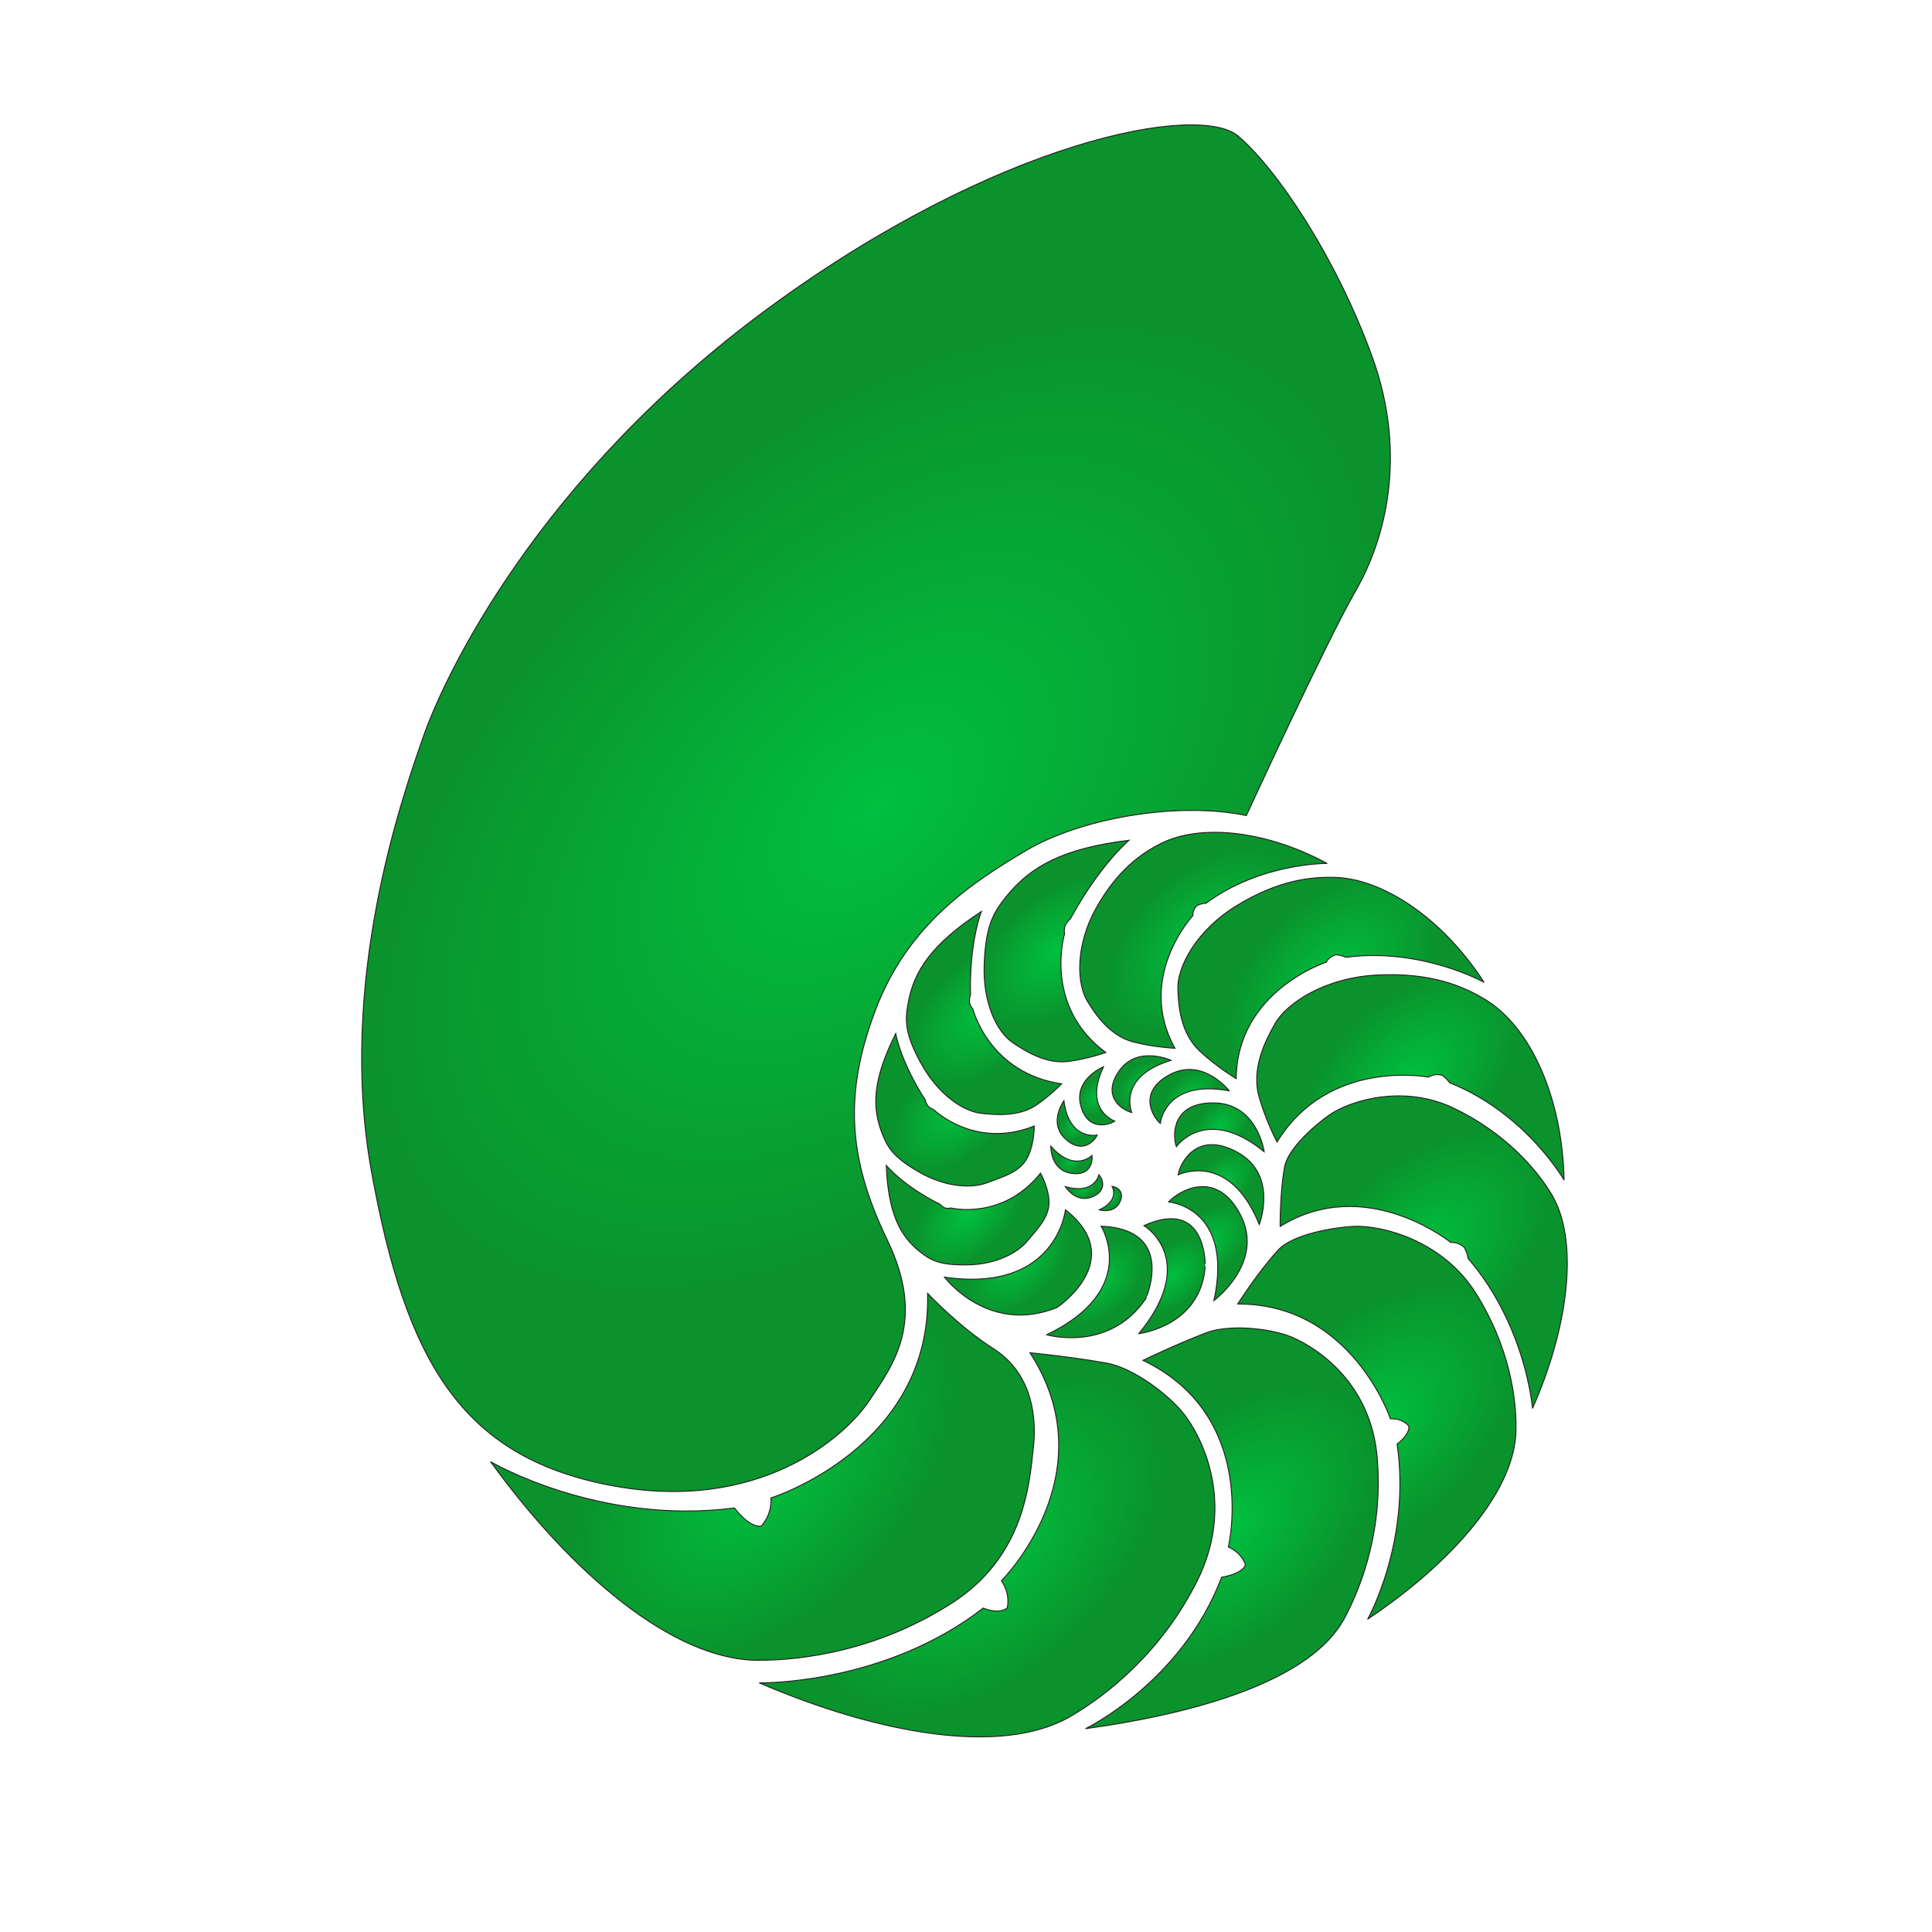 <?xml version="1.0" encoding="utf-8"?>
<!-- Generator: Adobe Illustrator 18.0.0, SVG Export Plug-In . SVG Version: 6.00 Build 0)  -->
<!DOCTYPE svg PUBLIC "-//W3C//DTD SVG 1.1//EN" "http://www.w3.org/Graphics/SVG/1.1/DTD/svg11.dtd">
<svg version="1.1"
	 id="Art" xmlns:rdf="http://www.w3.org/1999/02/22-rdf-syntax-ns#" xmlns:sodipodi="http://sodipodi.sourceforge.net/DTD/sodipodi-0.dtd" xmlns:inkscape="http://www.inkscape.org/namespaces/inkscape" xmlns:svg="http://www.w3.org/2000/svg" xmlns:ns1="http://sozi.baierouge.fr" xmlns:cc="http://web.resource.org/cc/" xmlns:dc="http://purl.org/dc/elements/1.1/"
	 xmlns="http://www.w3.org/2000/svg" xmlns:xlink="http://www.w3.org/1999/xlink" x="0px" y="0px"
	 viewBox="-754.7 -754.7 2048 2048" enable-background="new -754.7 -754.7 2048 2048" xml:space="preserve">
<radialGradient id="SVGID_1_" cx="232.206" cy="137.197" r="397.021" gradientTransform="matrix(1.159 -1.132 0.696 0.679 -190.603 271.814)" gradientUnits="userSpaceOnUse">
	<stop  offset="0" style="stop-color:#00C03E"/>
	<stop  offset="1" style="stop-color:#0A922D"/>
</radialGradient>
<path fill="url(#SVGID_1_)" stroke="#231F20" d="M566.5,109.8c0,0,84.8-184.3,115.9-238.3s55.4-143.7,17.3-248.5
	S599.4-574.9,557.9-610.4c-41.5-35.5-254.4,3.4-498.3,182.6S-283.1-39-305.6,25.2s-91.7,260.4-55.4,461.5s95.2,302.6,252.6,333
	s249.2-50.7,275.1-89.6s60.6-84.5,19-170.7S139.6,403.9,174,314.3s101.8-133.5,159-167.4C390,113.1,492.1,94.5,566.5,109.8
	L566.5,109.8z"/>
<radialGradient id="SVGID_2_" cx="158.745" cy="579.771" r="151.103" gradientTransform="matrix(1.159 -1.132 0.696 0.679 -533.667 596.675)" gradientUnits="userSpaceOnUse">
	<stop  offset="0" style="stop-color:#00C03E"/>
	<stop  offset="1" style="stop-color:#0A922D"/>
</radialGradient>
<path fill="url(#SVGID_2_)" stroke="#231F20" d="M-234.7,794.7c0,0,114.6,67.7,258.6,49.1c0,0,15.3,21,28.2,19.2
	c0,0,11.6-11.1,10.4-29.8c0,0,170.4-53.5,166.1-216.9c0,0,33.1,35.3,69.9,58.7c36.8,23.3,46.6,65.3,42.3,104.2
	c-4.3,38.9-9.2,116.1-87,165.8s-156.5,60.3-204.7,60.3C-41,1005.2-148.8,913.2-234.7,794.7L-234.7,794.7z"/>
<radialGradient id="SVGID_3_" cx="304.011" cy="624.772" r="137.617" gradientTransform="matrix(1.159 -1.132 0.696 0.679 -495.219 802.659)" gradientUnits="userSpaceOnUse">
	<stop  offset="0" style="stop-color:#00C03E"/>
	<stop  offset="1" style="stop-color:#0A922D"/>
</radialGradient>
<path fill="url(#SVGID_3_)" stroke="#231F20" d="M50.1,1029.2c0,0,131.3,2.8,237.5-79.3c0,0,16,7.3,25.4-0.2c0,0,3.9-14.3-6.2-28.7
	c0,0,113.5-113.2,30.3-241.7c0,0,41.4,3.8,81.5,11c28.7,5.1,68.6,35.2,84.5,57.6c21.3,29.9,49.3,97,11.3,173.1
	c-38,76-95.8,121.3-134.4,143.8C307.9,1106.9,176.7,1083.7,50.1,1029.2L50.1,1029.2z"/>
<radialGradient id="SVGID_4_" cx="462.286" cy="613.85" r="115.256" gradientTransform="matrix(1.159 -1.132 0.696 0.679 -411.633 971.812)" gradientUnits="userSpaceOnUse">
	<stop  offset="0" style="stop-color:#00C03E"/>
	<stop  offset="1" style="stop-color:#0A922D"/>
</radialGradient>
<path fill="url(#SVGID_4_)" stroke="#231F20" d="M395.9,1077.8c0,0,102.2-49.2,144.4-160.6c0,0,21.6-3.1,25.3-13.1
	c0,0-3.7-12.7-18.2-18.9c0,0,33.1-138.5-90.5-197.9c0,0,33.2-16.2,67.1-29.2c24.2-9.3,68.6-4.9,91.3,4.9
	c30.2,13,83.1,51.1,89.8,126.4c6.8,75.4-15.9,136.4-34.6,171.3C635.5,1026,517.7,1061,395.9,1077.8L395.9,1077.8z"/>
<radialGradient id="SVGID_5_" cx="556.039" cy="543.96" r="111.842" gradientTransform="matrix(1.159 -1.132 0.696 0.679 -318.015 1013.538)" gradientUnits="userSpaceOnUse">
	<stop  offset="0" style="stop-color:#00C03E"/>
	<stop  offset="1" style="stop-color:#0A922D"/>
</radialGradient>
<path fill="url(#SVGID_5_)" stroke="#231F20" d="M695,961.8c0,0,46.3-81.9,31.3-185.8c0,0,13.5-9.7,12.4-18.9c0,0-5.7-8.4-19.5-7.8
	c0,0-41.1-122.2-161.9-121.7c0,0,21.6-34.2,43.1-57.4c15.3-16.5,58.5-23.9,80.3-24.9c28.9-1.3,93.8,14.5,129.2,71.1
	c35.4,56.6,43.2,111.1,42.4,145.7C850.8,826.6,783.9,902.2,695,961.8L695,961.8z"/>
<radialGradient id="SVGID_6_" cx="586.359" cy="431.035" r="98.295" gradientTransform="matrix(1.159 -1.132 0.696 0.679 -224.923 943.756)" gradientUnits="userSpaceOnUse">
	<stop  offset="0" style="stop-color:#00C03E"/>
	<stop  offset="1" style="stop-color:#0A922D"/>
</radialGradient>
<path fill="url(#SVGID_6_)" stroke="#231F20" d="M869.8,738.3c0,0-6.8-87.7-68.3-159c0,0-0.1-4.2-3.9-11.5c0,0-6-6.2-14.4-5.4
	c0,0-90.1-73.1-180.9-17c0,0-0.3-35.8,4.7-63.1c3.5-19.5,32.6-45,48.5-55.8c21.1-14.3,77.7-32.4,131.7-6.1
	c54.1,26.3,86.3,63.8,102.4,90.2C919.8,559.9,908,652.3,869.8,738.3L869.8,738.3z"/>
<radialGradient id="SVGID_7_" cx="577.769" cy="315.355" r="85.148" gradientTransform="matrix(1.159 -1.132 0.696 0.679 -148.595 827.374)" gradientUnits="userSpaceOnUse">
	<stop  offset="0" style="stop-color:#00C03E"/>
	<stop  offset="1" style="stop-color:#0A922D"/>
</radialGradient>
<path fill="url(#SVGID_7_)" stroke="#231F20" d="M903.3,496.3c0,0-40.7-71.2-121.5-103.3c0,0-1.8-3.5-7.9-7.9c0,0-7.5-2.4-14.4,2
	c0,0-105.7-20.5-160.5,68.8c0,0-12.4-23.5-19.3-48.9c-8.1-30.1,7.8-59.9,17-76.3c12.2-21.9,53.1-49.4,109.6-51.9
	c56.4-2.6,90.4,11.8,114.6,26.8C866.1,333.4,901.4,405.9,903.3,496.3L903.3,496.3z"/>
<radialGradient id="SVGID_8_" cx="526.404" cy="249.531" r="84.396" gradientTransform="matrix(1.159 -1.132 0.696 0.679 -127.479 708.523)" gradientUnits="userSpaceOnUse">
	<stop  offset="0" style="stop-color:#00C03E"/>
	<stop  offset="1" style="stop-color:#0A922D"/>
</radialGradient>
<path fill="url(#SVGID_8_)" stroke="#231F20" d="M818.5,286.6c0,0-66.7-37.1-146.7-26.5c0,0-3.1-1.9-10.1-2.7c0,0-7.2,1.4-10.6,7.9
	c0,0-94.4,30.5-95.4,123.4c0,0-21.2-12.7-38.8-29.3c-20.9-19.7-22.5-49.6-23-66.3c-0.7-22.2,18.9-61.4,62.8-88.1
	c43.9-26.7,77.9-30.5,104.5-29.6C710.8,177.1,773.7,217.6,818.5,286.6L818.5,286.6z"/>
<radialGradient id="SVGID_9_" cx="443.93" cy="224.597" r="75.885" gradientTransform="matrix(1.159 -1.132 0.696 0.679 -149.735 592.143)" gradientUnits="userSpaceOnUse">
	<stop  offset="0" style="stop-color:#00C03E"/>
	<stop  offset="1" style="stop-color:#0A922D"/>
</radialGradient>
<path fill="url(#SVGID_9_)" stroke="#231F20" d="M652.2,160.6c0,0-69.9-1-128.5,42.2c0,0-3.3-0.2-9.2,2.2c0,0-5.1,4.3-4.7,10.9
	c0,0-60.8,65.4-19,140.6c0,0-22.6-1-44.3-6.7c-25.6-6.8-40.6-30.2-48.7-43.5c-10.7-17.6-13.2-57.6,9.3-98.1
	c22.6-40.5,47.8-58.3,69.3-69C516.5,119.1,585.1,124.4,652.2,160.6L652.2,160.6z"/>
<radialGradient id="SVGID_10_" cx="348.918" cy="231.702" r="61.552" gradientTransform="matrix(1.159 -1.132 0.696 0.679 -200.293 491.105)" gradientUnits="userSpaceOnUse">
	<stop  offset="0" style="stop-color:#00C03E"/>
	<stop  offset="1" style="stop-color:#0A922D"/>
</radialGradient>
<path fill="url(#SVGID_10_)" stroke="#231F20" d="M442.1,136c0,0-31.3,26.5-62.1,83.3c0,0-2.2,1.3-5.2,6.4c0,0-2,4-1,9.5
	c0,0-23.1,76.4,43.7,125.8c0,0-19.3,6.9-39.8,9.5c-24.3,3-46.7-11.7-59.1-20.1c-16.4-11.2-31.7-41.5-30-83.6
	c1.7-42.1,10.6-55.3,24-71.9C337.7,164,372,144.5,442.1,136L442.1,136z"/>
<radialGradient id="SVGID_11_" cx="302.03" cy="272.705" r="59.304" gradientTransform="matrix(1.159 -1.132 0.696 0.679 -251.321 475.815)" gradientUnits="userSpaceOnUse">
	<stop  offset="0" style="stop-color:#00C03E"/>
	<stop  offset="1" style="stop-color:#0A922D"/>
</radialGradient>
<path fill="url(#SVGID_11_)" stroke="#231F20" d="M285.6,211.5c0,0-13,32.9-11.5,88.7c0,0-1.2,1.9-1.2,7c0,0,0.3,3.9,3.7,7.7
	c0,0,16.9,67.9,94.1,79.3c0,0-12.5,13-27.9,23.2c-18.3,12-43.4,9.6-57.4,8.1c-18.6-2.1-45.1-19.3-63.4-52.3
	c-18.3-33-17.2-46.8-14-64.8C214.1,274.6,232.8,246,285.6,211.5L285.6,211.5z"/>
<radialGradient id="SVGID_12_" cx="283.3" cy="336.767" r="50.868" gradientTransform="matrix(1.159 -1.132 0.696 0.679 -304.866 513.671)" gradientUnits="userSpaceOnUse">
	<stop  offset="0" style="stop-color:#00C03E"/>
	<stop  offset="1" style="stop-color:#0A922D"/>
</radialGradient>
<path fill="url(#SVGID_12_)" stroke="#231F20" d="M194.8,340.9c0,0,5.1,30,31.5,70.6c0,0-0.1,1.9,2.3,5.7c0,0,2,2.8,6.2,4.1
	c0,0,43.5,42.9,106.9,17.6c0,0,0.1,18.6-6.9,32.8c-8.4,16.8-27.1,21.1-43.2,27.4c-15.2,5.9-42.7,5.4-71.5-11
	c-28.7-16.4-34.2-27.1-39.9-41.8C169.4,418.7,170.5,389.4,194.8,340.9L194.8,340.9z"/>
<radialGradient id="SVGID_13_" cx="291.504" cy="406.5" r="43.912" gradientTransform="matrix(1.159 -1.132 0.696 0.679 -349.423 587.253)" gradientUnits="userSpaceOnUse">
	<stop  offset="0" style="stop-color:#00C03E"/>
	<stop  offset="1" style="stop-color:#0A922D"/>
</radialGradient>
<path fill="url(#SVGID_13_)" stroke="#231F20" d="M184.8,480.7c0,0,17.5,21.5,57.2,41.3c0,0,0.8,1.6,4.4,3.5c0,0,2.8,1.3,6.9,0.3
	c0,0,54.6,13.5,95-36.9c0,0,8.4,14.8,9,29.5c0.7,17.4-12.7,29.8-23,42.5c-9.8,12-32.4,24.7-63.2,25.2c-30.8,0.6-39.9-5.3-51.2-14.3
	C199,554.9,186.8,530.9,184.8,480.7L184.8,480.7z"/>
<radialGradient id="SVGID_14_" cx="323.969" cy="437.823" r="41.706" gradientTransform="matrix(1.159 -1.132 0.696 0.679 -355.62 652.894)" gradientUnits="userSpaceOnUse">
	<stop  offset="0" style="stop-color:#00C03E"/>
	<stop  offset="1" style="stop-color:#0A922D"/>
</radialGradient>
<path fill="url(#SVGID_14_)" stroke="#231F20" d="M374.7,527.7c0,0-9.3,88.6-128.3,71.4c0,0,46.2,61.6,119.3,32.3
	C365.7,631.4,441.9,580.6,374.7,527.7L374.7,527.7z"/>
<radialGradient id="SVGID_15_" cx="376.601" cy="450.765" r="35.545" gradientTransform="matrix(1.159 -1.132 0.696 0.679 -339.352 724.425)" gradientUnits="userSpaceOnUse">
	<stop  offset="0" style="stop-color:#00C03E"/>
	<stop  offset="1" style="stop-color:#0A922D"/>
</radialGradient>
<path fill="url(#SVGID_15_)" stroke="#231F20" d="M412.5,545.1c0,0,42.1,67-57.7,115.1c0,0,65.8,19.4,105.1-38.2
	C459.8,622,492.9,548.3,412.5,545.1L412.5,545.1z"/>
<radialGradient id="SVGID_16_" cx="423.605" cy="446.93" r="30.899" gradientTransform="matrix(1.159 -1.132 0.696 0.679 -314.117 774.115)" gradientUnits="userSpaceOnUse">
	<stop  offset="0" style="stop-color:#00C03E"/>
	<stop  offset="1" style="stop-color:#0A922D"/>
</radialGradient>
<path fill="url(#SVGID_16_)" stroke="#231F20" d="M457.9,544.5c0,0,59.3,35.6-5.4,114.5c0,0,65.4-7.3,70.4-71
	C522.9,588,525.4,514.1,457.9,544.5L457.9,544.5z"/>
<radialGradient id="SVGID_17_" cx="446.837" cy="425.36" r="32.174" gradientTransform="matrix(1.159 -1.132 0.696 0.679 -287.962 780.535)" gradientUnits="userSpaceOnUse">
	<stop  offset="0" style="stop-color:#00C03E"/>
	<stop  offset="1" style="stop-color:#0A922D"/>
</radialGradient>
<path fill="url(#SVGID_17_)" stroke="#231F20" d="M484.1,519.4c0,0,69.4,5.7,48,104.6c0,0,54.2-40.2,28.3-90.6
	C534.6,483,493.9,508.3,484.1,519.4L484.1,519.4z"/>
<radialGradient id="SVGID_18_" cx="455.232" cy="386.286" r="27.067" gradientTransform="matrix(1.159 -1.132 0.696 0.679 -256.757 754.015)" gradientUnits="userSpaceOnUse">
	<stop  offset="0" style="stop-color:#00C03E"/>
	<stop  offset="1" style="stop-color:#0A922D"/>
</radialGradient>
<path fill="url(#SVGID_18_)" stroke="#231F20" d="M494.2,490.7c0,0,53.9-26.6,86,52.6c0,0,20.5-52.3-22.9-76.4
	C513.7,442.7,496,478.5,494.2,490.7L494.2,490.7z"/>
<radialGradient id="SVGID_19_" cx="454.213" cy="348.367" r="23.468" gradientTransform="matrix(1.159 -1.132 0.696 0.679 -230.876 717.901)" gradientUnits="userSpaceOnUse">
	<stop  offset="0" style="stop-color:#00C03E"/>
	<stop  offset="1" style="stop-color:#0A922D"/>
</radialGradient>
<path fill="url(#SVGID_19_)" stroke="#231F20" d="M492.3,460.8c0,0,31.5-44.7,93.1,5.4c0,0-7.1-51.1-53-51.8
	C486.4,413.7,488.3,450.2,492.3,460.8L492.3,460.8z"/>
<radialGradient id="SVGID_20_" cx="434.96" cy="327.977" r="22.095" gradientTransform="matrix(1.159 -1.132 0.696 0.679 -225.939 677.3)" gradientUnits="userSpaceOnUse">
	<stop  offset="0" style="stop-color:#00C03E"/>
	<stop  offset="1" style="stop-color:#0A922D"/>
</radialGradient>
<path fill="url(#SVGID_20_)" stroke="#231F20" d="M475.3,436.2c0,0,4.4-47,73-34.6c0,0-27.6-35.8-62.8-17.3
	C450.4,402.9,467.7,429.9,475.3,436.2L475.3,436.2z"/>
<radialGradient id="SVGID_21_" cx="403.903" cy="319.801" r="18.95" gradientTransform="matrix(1.159 -1.132 0.696 0.679 -235.163 634.595)" gradientUnits="userSpaceOnUse">
	<stop  offset="0" style="stop-color:#00C03E"/>
	<stop  offset="1" style="stop-color:#0A922D"/>
</radialGradient>
<path fill="url(#SVGID_21_)" stroke="#231F20" d="M445,424.6c0,0-16-37.8,41.7-55.3c0,0-36-16.6-55.3,11.5
	C412.1,408.9,436.5,422.7,445,424.6L445,424.6z"/>
<radialGradient id="SVGID_22_" cx="375.237" cy="327.567" r="15.783" gradientTransform="matrix(1.159 -1.132 0.696 0.679 -254.327 609.294)" gradientUnits="userSpaceOnUse">
	<stop  offset="0" style="stop-color:#00C03E"/>
	<stop  offset="1" style="stop-color:#0A922D"/>
</radialGradient>
<path fill="url(#SVGID_22_)" stroke="#231F20" d="M427,433.7c0,0-33.7-11.8-11.9-57.6c0,0-31.4,12.7-24.3,40.8
	C397.9,445,420.9,437.9,427,433.7L427,433.7z"/>
<radialGradient id="SVGID_23_" cx="362.304" cy="345.833" r="14.049" gradientTransform="matrix(1.159 -1.132 0.696 0.679 -273.24 611.49)" gradientUnits="userSpaceOnUse">
	<stop  offset="0" style="stop-color:#00C03E"/>
	<stop  offset="1" style="stop-color:#0A922D"/>
</radialGradient>
<path fill="url(#SVGID_23_)" stroke="#231F20" d="M408.4,448.5c0,0-29.9,6.4-35.3-36.4c0,0-16.9,23.1,1.3,40.3
	C392.6,469.6,406,454.3,408.4,448.5L408.4,448.5z"/>
<radialGradient id="SVGID_24_" cx="358.611" cy="370.007" r="11.439" gradientTransform="matrix(1.159 -1.132 0.696 0.679 -291.825 629.597)" gradientUnits="userSpaceOnUse">
	<stop  offset="0" style="stop-color:#00C03E"/>
	<stop  offset="1" style="stop-color:#0A922D"/>
</radialGradient>
<path fill="url(#SVGID_24_)" stroke="#231F20" d="M402.8,470.1c0,0-18.5,18.7-43.6-9.8c0,0-0.8,24.7,20.8,28.6
	C401.8,492.9,403.9,475.4,402.8,470.1L402.8,470.1z"/>
<radialGradient id="SVGID_25_" cx="366.655" cy="387.626" r="10.23" gradientTransform="matrix(1.159 -1.132 0.696 0.679 -300.216 654.95)" gradientUnits="userSpaceOnUse">
	<stop  offset="0" style="stop-color:#00C03E"/>
	<stop  offset="1" style="stop-color:#0A922D"/>
</radialGradient>
<path fill="url(#SVGID_25_)" stroke="#231F20" d="M410.2,490.5c0,0-4.4,21.7-35.7,12.6c0,0,11.1,18,28.4,11
	C420.1,507.2,413.5,493.9,410.2,490.5L410.2,490.5z"/>
<radialGradient id="SVGID_26_" cx="383.772" cy="395.508" r="7.629" gradientTransform="matrix(1.159 -1.132 0.696 0.679 -297.48 681.599)" gradientUnits="userSpaceOnUse">
	<stop  offset="0" style="stop-color:#00C03E"/>
	<stop  offset="1" style="stop-color:#0A922D"/>
</radialGradient>
<path fill="url(#SVGID_26_)" stroke="#231F20" d="M424.1,502.9c0,0,8.9,14.4-13.5,24.9c0,0,15.6,4.6,21.7-8
	C438.4,507.3,427.6,503.1,424.1,502.9L424.1,502.9z"/>
</svg>
